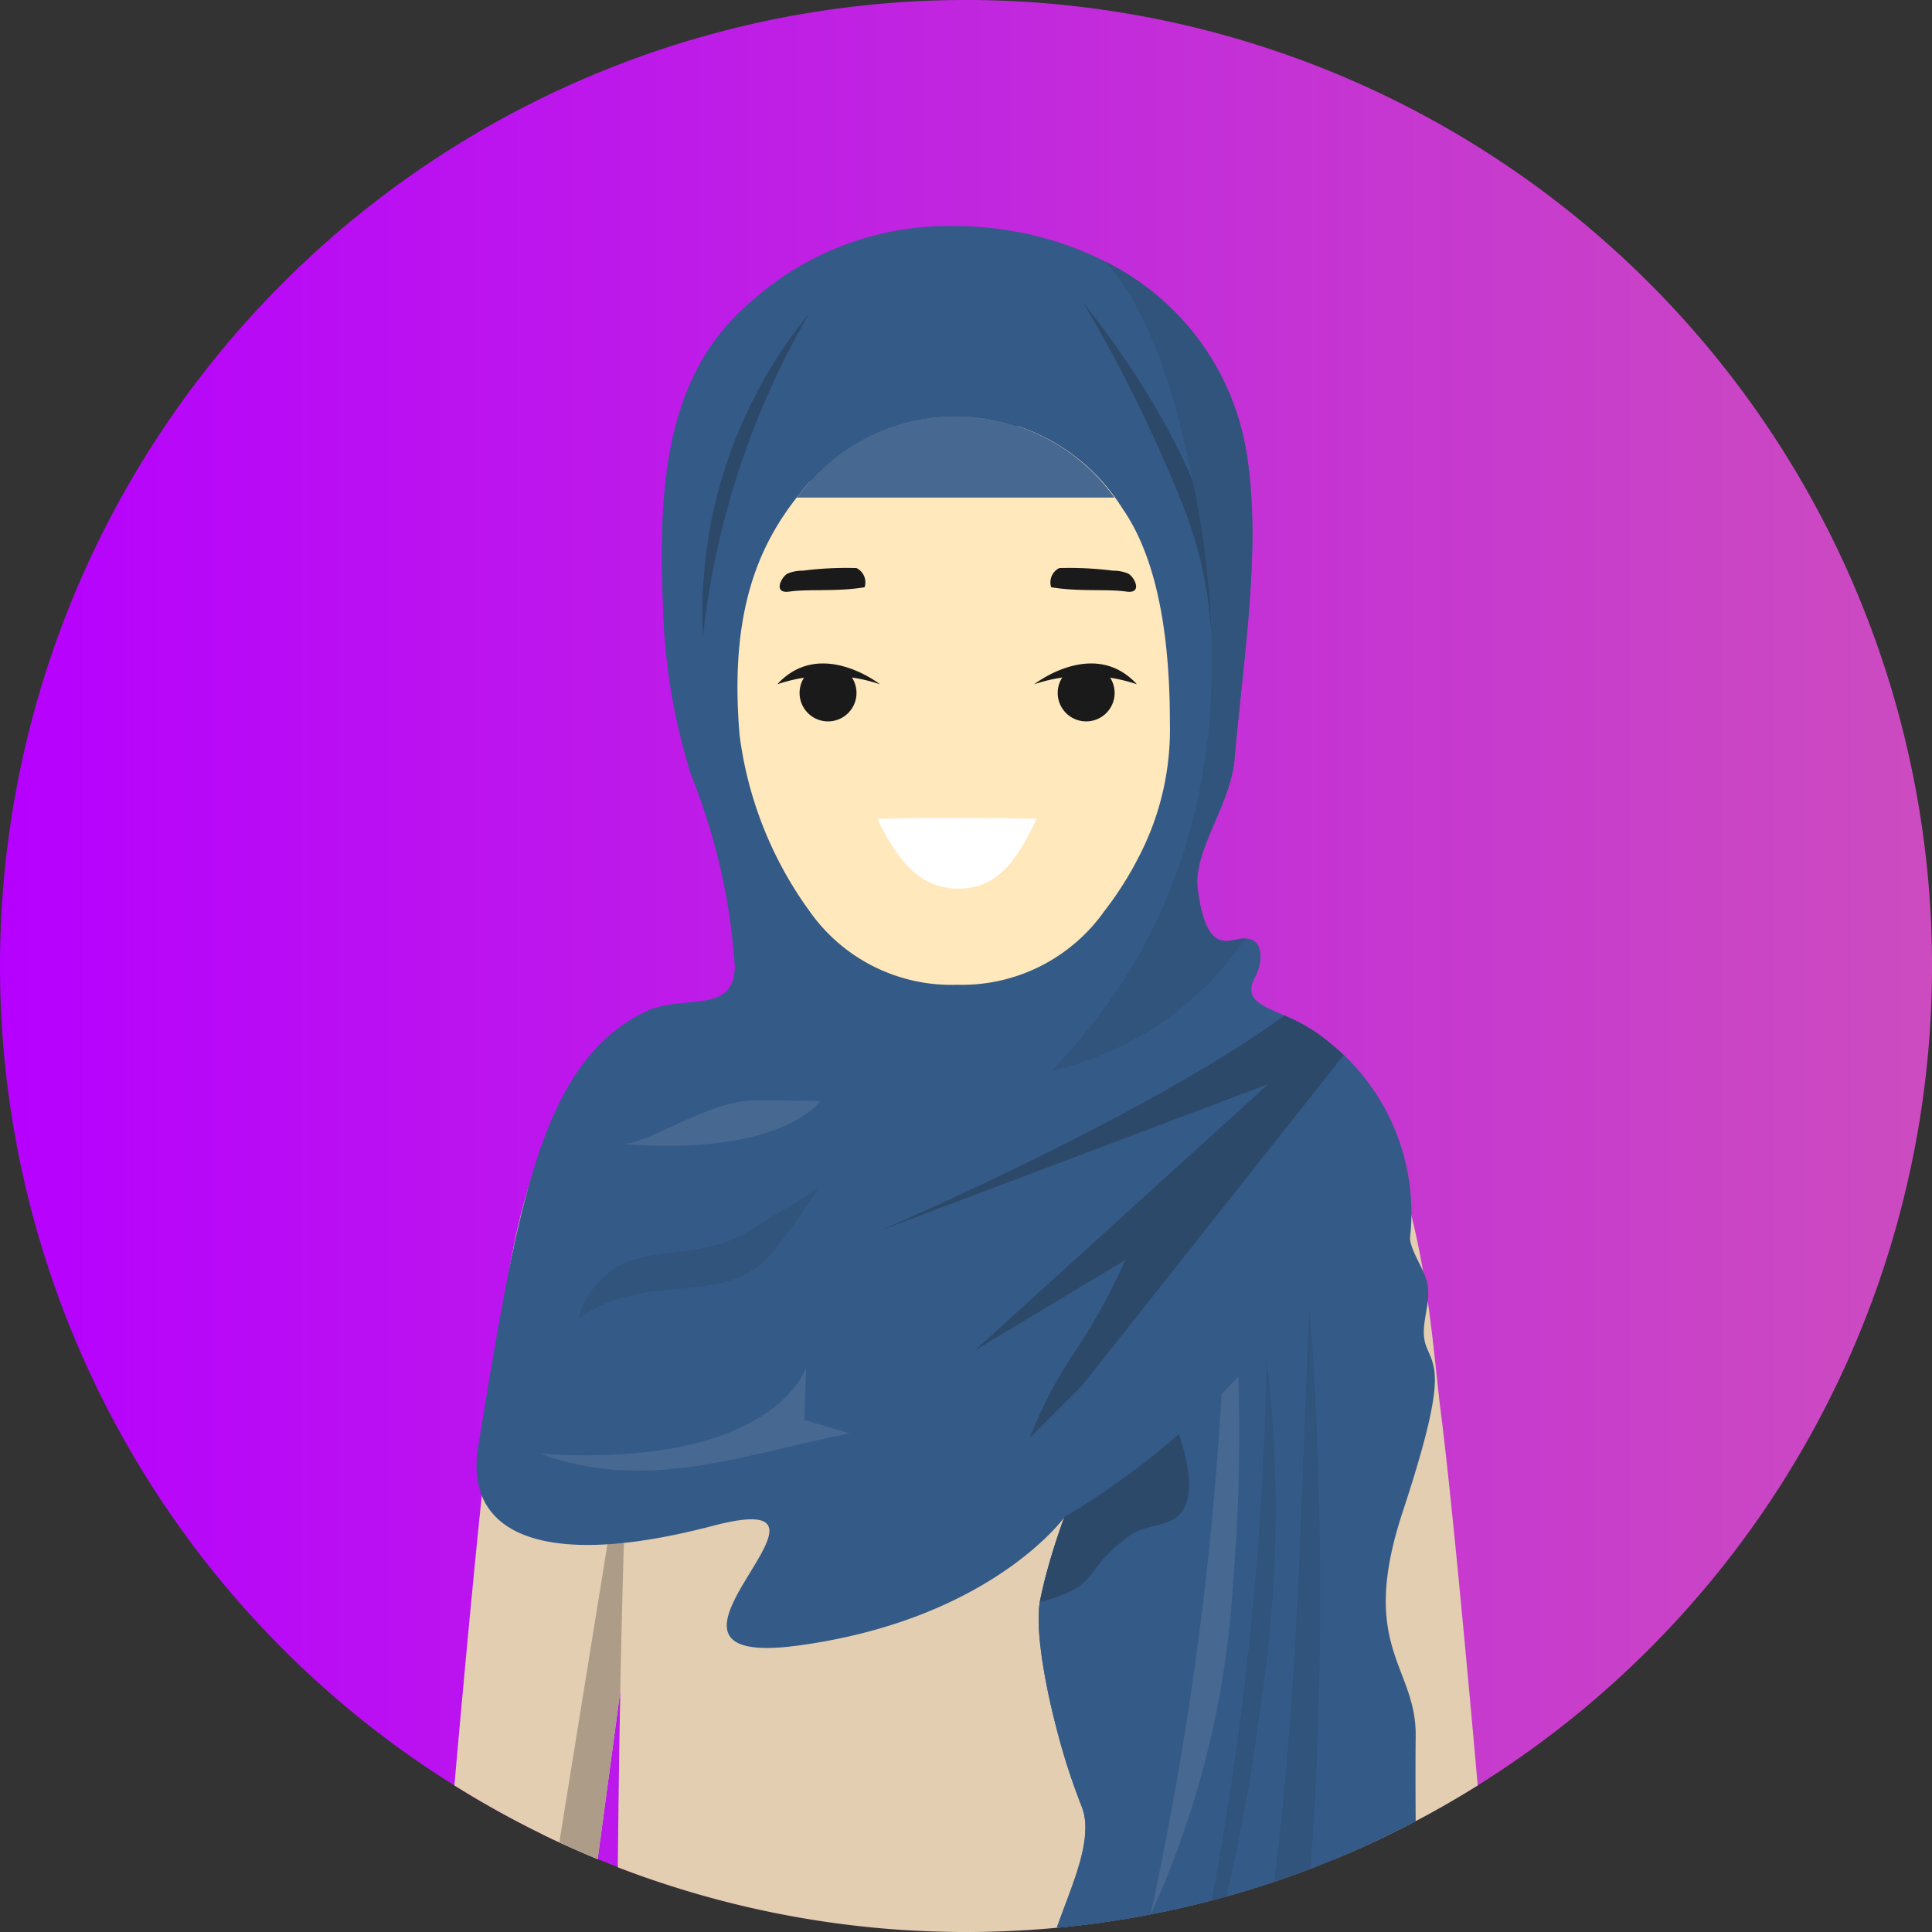 <svg xmlns="http://www.w3.org/2000/svg" xmlns:xlink="http://www.w3.org/1999/xlink" width="58.515" height="58.515" viewBox="0 0 58.515 58.515"><rect x="0" y="0" width="58.515" height="58.515" fill="#333333" stroke="none"/><defs><style>.a,.c,.d,.e,.f,.g,.h,.i,.j,.k,.l,.m,.n,.o{fill-rule:evenodd;}.a{fill:url(#a);}.b,.f{fill:#d99662;}.c{fill:#a6754f;}.d{fill:#29292a;}.e{fill:#141414;}.g{fill:#e3ceb1;}.h{fill:#ad9d88;}.i{fill:#ffe8bb;}.j{fill:#1a1a1a;}.k{fill:#345a87;}.l{fill:#2d4969;}.m{fill:#31547c;}.n{fill:#466891;}.o{fill:#fff;}</style><linearGradient id="a" y1="0.5" x2="1" y2="0.5" gradientUnits="objectBoundingBox"><stop offset="0" stop-color="#b600ff"/><stop offset="1" stop-color="#cc4cbf"/></linearGradient></defs><path class="a" d="M180.451,341.927a29.258,29.258,0,1,1-29.257,29.257A29.257,29.257,0,0,1,180.451,341.927Z" transform="translate(-151.194 -341.927)"/><g transform="translate(13.761 6.843)"><rect class="b" width="4.41" height="2.83" transform="translate(13.073 22.105)"/><path class="c" d="M174.947,367.217h4.588v2.567l-1.4.251L175.275,368Z" transform="translate(-162.019 -345.644)"/><g transform="translate(14.545 44.909)"><path class="d" d="M186.615,393.247l-.221-5.242c-3.26-.013-6.746-.019-10-.019h-.012v6.746c.316.011.634.018.952.018A29.22,29.22,0,0,0,186.615,393.247Z" transform="translate(-176.386 -387.986)"/><path class="e" d="M179.021,394.1l-.1-1.3-1.516,1.351C177.948,394.148,178.487,394.129,179.021,394.1Z" transform="translate(-176.26 -387.391)"/></g><g transform="translate(6.436 44.909)"><path class="d" d="M169.169,393.317v-.024l.222-5.289c3.26-.013,6.746-.019,10-.019h.013v6.738c-.389.016-.779.026-1.171.026A29.2,29.2,0,0,1,169.169,393.317Z" transform="translate(-169.169 -387.986)"/><path class="e" d="M175.816,394.111l.1-1.309,1.518,1.353h-.027C176.874,394.155,176.343,394.139,175.816,394.111Z" transform="translate(-168.348 -387.391)"/></g><path class="f" d="M166.482,391.69c-.091-.32-.424-.348-.675-.32Q166.142,391.535,166.482,391.69Z" transform="translate(-163.149 -342.66)"/><path class="g" d="M171.665,369.017a5.5,5.5,0,0,0-2.975.762c-3.54,2.526-3.781,8.821-4.126,11.519-.324,2.543-.818,7.918-1.122,11.357a29.23,29.23,0,0,0,4.339,2.234l2.027-15.043Z" transform="translate(-163.441 -345.422)"/><path class="h" d="M167.431,394.248l2.027-15.043.81-4.721-.846-.28-3.152,19.535Q166.845,394,167.431,394.248Z" transform="translate(-163.091 -344.781)"/><path class="f" d="M188.059,391.69c.091-.32.424-.348.675-.32Q188.4,391.535,188.059,391.69Z" transform="translate(-160.399 -342.66)"/><path class="g" d="M183.707,369.017a5.5,5.5,0,0,1,2.975.762c3.54,2.526,3.781,8.821,4.125,11.519.325,2.543.819,7.918,1.124,11.357a29.232,29.232,0,0,1-4.339,2.234l-2.027-15.043Z" transform="translate(-160.936 -345.422)"/><path class="g" d="M188.94,395.246c-.113-11.72-.525-22.958-1.734-25.776a21.471,21.471,0,0,0-6.064-1.364c.051.74-1.679,1.526-2.749,1.58-1.071-.054-2.8-.839-2.748-1.58a21.471,21.471,0,0,0-6.064,1.364c-1.21,2.818-1.62,14.056-1.734,25.776a29.345,29.345,0,0,0,21.093,0Z" transform="translate(-162.896 -345.534)"/><path class="i" d="M175.2,351.212h5.271c2.766,0,5.411,2.29,5.029,5.03l-.953,6.839a11.544,11.544,0,0,1-2.247,5.436,5.247,5.247,0,0,1-4.464,2.229h0a5.249,5.249,0,0,1-4.463-2.227,11.776,11.776,0,0,1-2.249-5.438l-.953-6.839C169.794,353.5,172.438,351.212,175.2,351.212Z" transform="translate(-162.613 -347.622)"/><path class="j" d="M181.026,353.8a51.418,51.418,0,0,0-6.125,1.337c-5.579,1.871-3.562,3.528-4.085,4.293-.234.34.182,1.782.165,2.983-1.164-2.786-1.606-7.1-.766-8.868,4.09-8.633,16.072-5.389,16.172,3.789a11.028,11.028,0,0,1-.364,2.975,2.591,2.591,0,0,1-1.169,1.67C184.993,358.076,182.891,356.511,181.026,353.8Z" transform="translate(-162.658 -347.957)"/><path class="j" d="M181.022,353.865a11,11,0,0,0-4.928.065c-5.58,1.871-4.635,4.511-5.158,5.275-.233.342.058,2.072.042,3.273-1.164-2.785-1.606-7.1-.765-8.867,4.089-8.634,16.07-5.388,16.172,3.789a11.107,11.107,0,0,1-.365,2.974,2.6,2.6,0,0,1-1.169,1.671C184.989,358.145,182.892,356.72,181.022,353.865Z" transform="translate(-162.658 -347.948)"/><path class="k" d="M171.854,370.362a18.69,18.69,0,0,0-1.311-5.7,18.551,18.551,0,0,1-.856-5.118c-.16-3.773.112-7.092,2.69-9.257a8.953,8.953,0,0,1,6.134-2.266c4.033,0,8.217,2.352,8.89,7.13.393,2.806-.153,6.074-.406,9.011-.122,1.426-1.271,2.775-1.115,3.953.235,1.781.783,1.6,1.233,1.506.781-.164.783.627.5,1.162-.5.958.849.9,1.964,1.74a6.614,6.614,0,0,1,2.738,6.119c-.022.316.345.854.478,1.249.247.734-.252,1.416.022,2.088s.613.922-.731,5.006.42,4.649.4,6.758c-.008.723-.007,1.651,0,2.594a29.113,29.113,0,0,1-10.867,3.227c.469-1.327,1.137-2.71.753-3.672-.8-1.992-1.47-5.056-1.27-6.176a18.282,18.282,0,0,1,.747-2.591s-2.217,3.089-8.044,3.885,2.434-4.945-2.613-3.621-7.547.308-7.1-2.413c1.189-7.236,1.876-11.621,5.061-13.161,1.158-.56,2.749.137,2.709-1.449Zm11.2-1.592a10.256,10.256,0,0,0,1.012-1.583,8.364,8.364,0,0,0,.974-4.115c0-2.347-.3-4.868-1.439-6.5a5.939,5.939,0,0,0-9.749-.474c-1.249,1.539-2.167,3.567-1.844,7.35a11.573,11.573,0,0,0,2.12,5.326A5.248,5.248,0,0,0,178.59,371h0A5.285,5.285,0,0,0,183.054,368.77Z" transform="translate(-163.368 -348.017)"/><path class="l" d="M187.167,369.3a5.3,5.3,0,0,1,1.071.59,8.31,8.31,0,0,1,.724.612l-7.909,9.991-1.593,1.594a13.1,13.1,0,0,1,1.37-2.615,19.062,19.062,0,0,0,1.519-2.764l-4.557,2.738,8.891-8.07-11.805,4.458S182.982,372.366,187.167,369.3Z" transform="translate(-162.028 -345.387)"/><path class="k" d="M179.739,396.468l.039-.113.047-.129.048-.129.048-.13.048-.129h0l.048-.129.049-.129h0l.047-.129.047-.128.046-.128.045-.127.044-.127.042-.126.039-.125c.012-.042.025-.084.037-.125s.024-.082.035-.122.021-.081.031-.121l.029-.121c.009-.039.018-.079.026-.118s.015-.08.021-.118.014-.078.018-.116.011-.078.015-.115.008-.075.01-.112,0-.074.006-.111V393.4c0-.036,0-.071,0-.107s-.007-.071-.011-.1a1.017,1.017,0,0,0-.016-.1.979.979,0,0,0-.021-.1c-.008-.033-.017-.065-.027-.1s-.022-.064-.035-.1l-.037-.094-.037-.1-.037-.1-.036-.1-.036-.1-.037-.1h0l-.035-.1-.036-.1-.035-.1h0l-.036-.106h0l-.034-.1h0l-.034-.108-.035-.108-.033-.107-.034-.11h0l-.031-.11-.033-.109h0l-.031-.11h0l-.031-.111-.03-.11h0l-.03-.111-.029-.111-.028-.111-.029-.111h0l-.027-.11-.028-.112h0l-.026-.111-.026-.109h0l-.026-.11-.024-.11h0l-.024-.109-.024-.109h0l-.022-.108h0l-.021-.107-.021-.107h0l-.02-.106-.019-.106h0l-.019-.1-.017-.1-.017-.1h0l-.015-.1h0l-.016-.1h0l-.015-.1-.012-.1-.012-.094-.011-.093h0l-.011-.091-.009-.09h0l-.008-.089-.008-.085-.006-.085-.006-.082,0-.082,0-.078,0-.076v-.146h0v-.071l0-.066h0l0-.065h0c0-.02,0-.042,0-.062h0l.007-.06h0l.007-.056h0l.009-.054h0l.01-.054h0l.009-.053h0l.011-.054h0l.011-.053.011-.055h0l.011-.055h0l.012-.055h0l.012-.055h0l.014-.055h0l.013-.054h0l.013-.056h0l.013-.055.015-.056.015-.056h0l.013-.054.016-.056.015-.056.015-.055.016-.055.016-.055.016-.053h0l.015-.054.016-.054h0l.015-.053h0l.016-.053h0l.016-.052h0l.016-.052h0l.016-.052.016-.048h0l.016-.049.015-.049h0l.016-.048h0l.015-.047h0l.016-.046.015-.045h0l.015-.045h0l.015-.043h0l.013-.044h0l.013-.042h0l.013-.039h0l.014-.039h0l.013-.037h0l.011-.037h0l.012-.036h0l.011-.034h0l.011-.033h0l.011-.031h0l.01-.03h0l.01-.028h0l.009-.027h0l.009-.025h0l.009-.024h0l.008-.02h0l.008-.02h0l.006-.018h0l.007-.017h0l.006-.016h0l0-.012h0l0-.011h0l0-.01h0l0-.007h0l0-.006h0v0h0a23.377,23.377,0,0,0,6.074-5.2,20.711,20.711,0,0,0,3.085-5.784,6.67,6.67,0,0,1,.34,2.892c-.022.317.345.855.478,1.251.247.734-.252,1.415.022,2.088s.613.921-.731,5.006.42,4.649.4,6.758h0v.1h0v.1h0v.106h0v.108h0v.109h0v.11h0v.346h0v.118h0v.12h0v.12h0v.122h0v.248h0v.126h0V393h0v.126h0v.127h0v.129h0v.257h0v.093A29.053,29.053,0,0,1,179.739,396.468Z" transform="translate(-161.495 -344.924)"/><path class="m" d="M185.537,394.564c.783-6.043.821-12.492,1.076-17.374a117.332,117.332,0,0,1,.03,16.975Q186.094,394.376,185.537,394.564Z" transform="translate(-160.71 -344.412)"/><path class="l" d="M179.219,385.678a18.487,18.487,0,0,1,.746-2.582,23.3,23.3,0,0,0,3.469-2.511,5.347,5.347,0,0,1,.312,1.455c.01,1.544-1.083,1.111-1.779,1.606C180.409,384.749,181.2,385.133,179.219,385.678Z" transform="translate(-161.491 -343.992)"/><path class="m" d="M185.519,378.521a39.279,39.279,0,0,1-.212,10.745,51.755,51.755,0,0,1-1.01,5.579c-.146.04-.293.08-.442.119A98.285,98.285,0,0,0,185.519,378.521Z" transform="translate(-160.918 -344.247)"/><path class="n" d="M184.358,379.565c.171-.173.342-.353.509-.537a54.047,54.047,0,0,1-.157,6.211,28.107,28.107,0,0,1-2.493,10.08l-.009,0A101.438,101.438,0,0,0,184.358,379.565Z" transform="translate(-161.122 -344.184)"/><path class="n" d="M172.67,355.611c.038-.051.075-.1.115-.147a5.914,5.914,0,0,1,9.508.147Z" transform="translate(-162.3 -347.384)"/><path class="n" d="M167.9,372.9c.733.119,2.624-1.311,4.091-1.311s1.986.019,1.986.019S172.8,373.32,167.9,372.9Z" transform="translate(-162.89 -345.104)"/><path class="m" d="M166.787,377.911a2.509,2.509,0,0,1,1.526-1.74c1.058-.376,2.439-.2,3.567-.884l2.161-1.311s-.757,1.17-1.389,1.928C171.2,377.65,168.9,376.377,166.787,377.911Z" transform="translate(-163.027 -344.809)"/><path class="n" d="M165.75,381.4c3.219,1.194,6.16.027,9.377-.617l-1.371-.406.058-1.6S172.889,381.864,165.75,381.4Z" transform="translate(-163.156 -344.215)"/><path class="l" d="M170.147,360.146a14.3,14.3,0,0,1,3.208-9.758A24.9,24.9,0,0,0,170.147,360.146Z" transform="translate(-162.617 -347.724)"/><path class="l" d="M184.755,359.746c-.146-3.2-1.9-6.544-4.376-9.686a44.185,44.185,0,0,1,3.039,6.179,12.384,12.384,0,0,1,.851,3.822C184.44,359.952,184.6,359.848,184.755,359.746Z" transform="translate(-161.348 -347.764)"/><path class="m" d="M181.146,348.967a7.86,7.86,0,0,1,4.338,6.063c.394,2.806-.152,6.074-.4,9.011-.122,1.426-1.271,2.775-1.115,3.953.235,1.781.783,1.6,1.233,1.506a.989.989,0,0,1,.211-.021,9.717,9.717,0,0,1-5.881,4.015c5.116-5.269,5.834-12.145,3.835-19.823C182.531,350.476,181.407,349.223,181.146,348.967Z" transform="translate(-161.453 -347.9)"/><path class="j" d="M174.782,357.821a.481.481,0,0,0-.246-.581,10.446,10.446,0,0,0-1.622.079,1.174,1.174,0,0,0-.464.088c-.192.1-.449.617.049.546C173.107,357.867,173.939,357.963,174.782,357.821Z" transform="translate(-162.357 -346.878)"/><path class="j" d="M179.531,357.821a.483.483,0,0,1,.246-.581,10.446,10.446,0,0,1,1.622.079,1.163,1.163,0,0,1,.463.088c.193.1.451.617-.048.546C181.207,357.867,180.374,357.963,179.531,357.821Z" transform="translate(-161.455 -346.878)"/><g transform="translate(9.781 13.252)"><path class="o" d="M174.845,364c1.945-.04,2.775-.03,4.826,0-.648,1.365-1.253,2.118-2.369,2.118S175.493,365.362,174.845,364Z" transform="translate(-171.812 -359.298)"/><path class="j" d="M173.609,359.838a.862.862,0,1,1-.862.863A.862.862,0,0,1,173.609,359.838Z" transform="translate(-172.072 -359.808)"/><path class="j" d="M172.146,360.442a4.84,4.84,0,0,1,3.11,0S173.447,359.023,172.146,360.442Z" transform="translate(-172.146 -359.812)"/><g transform="translate(7.781)"><path class="j" d="M180.567,359.838a.862.862,0,1,0,.862.863A.863.863,0,0,0,180.567,359.838Z" transform="translate(-178.993 -359.808)"/><path class="j" d="M182.182,360.442a4.844,4.844,0,0,0-3.111,0S180.881,359.023,182.182,360.442Z" transform="translate(-179.071 -359.812)"/></g></g></g></svg>